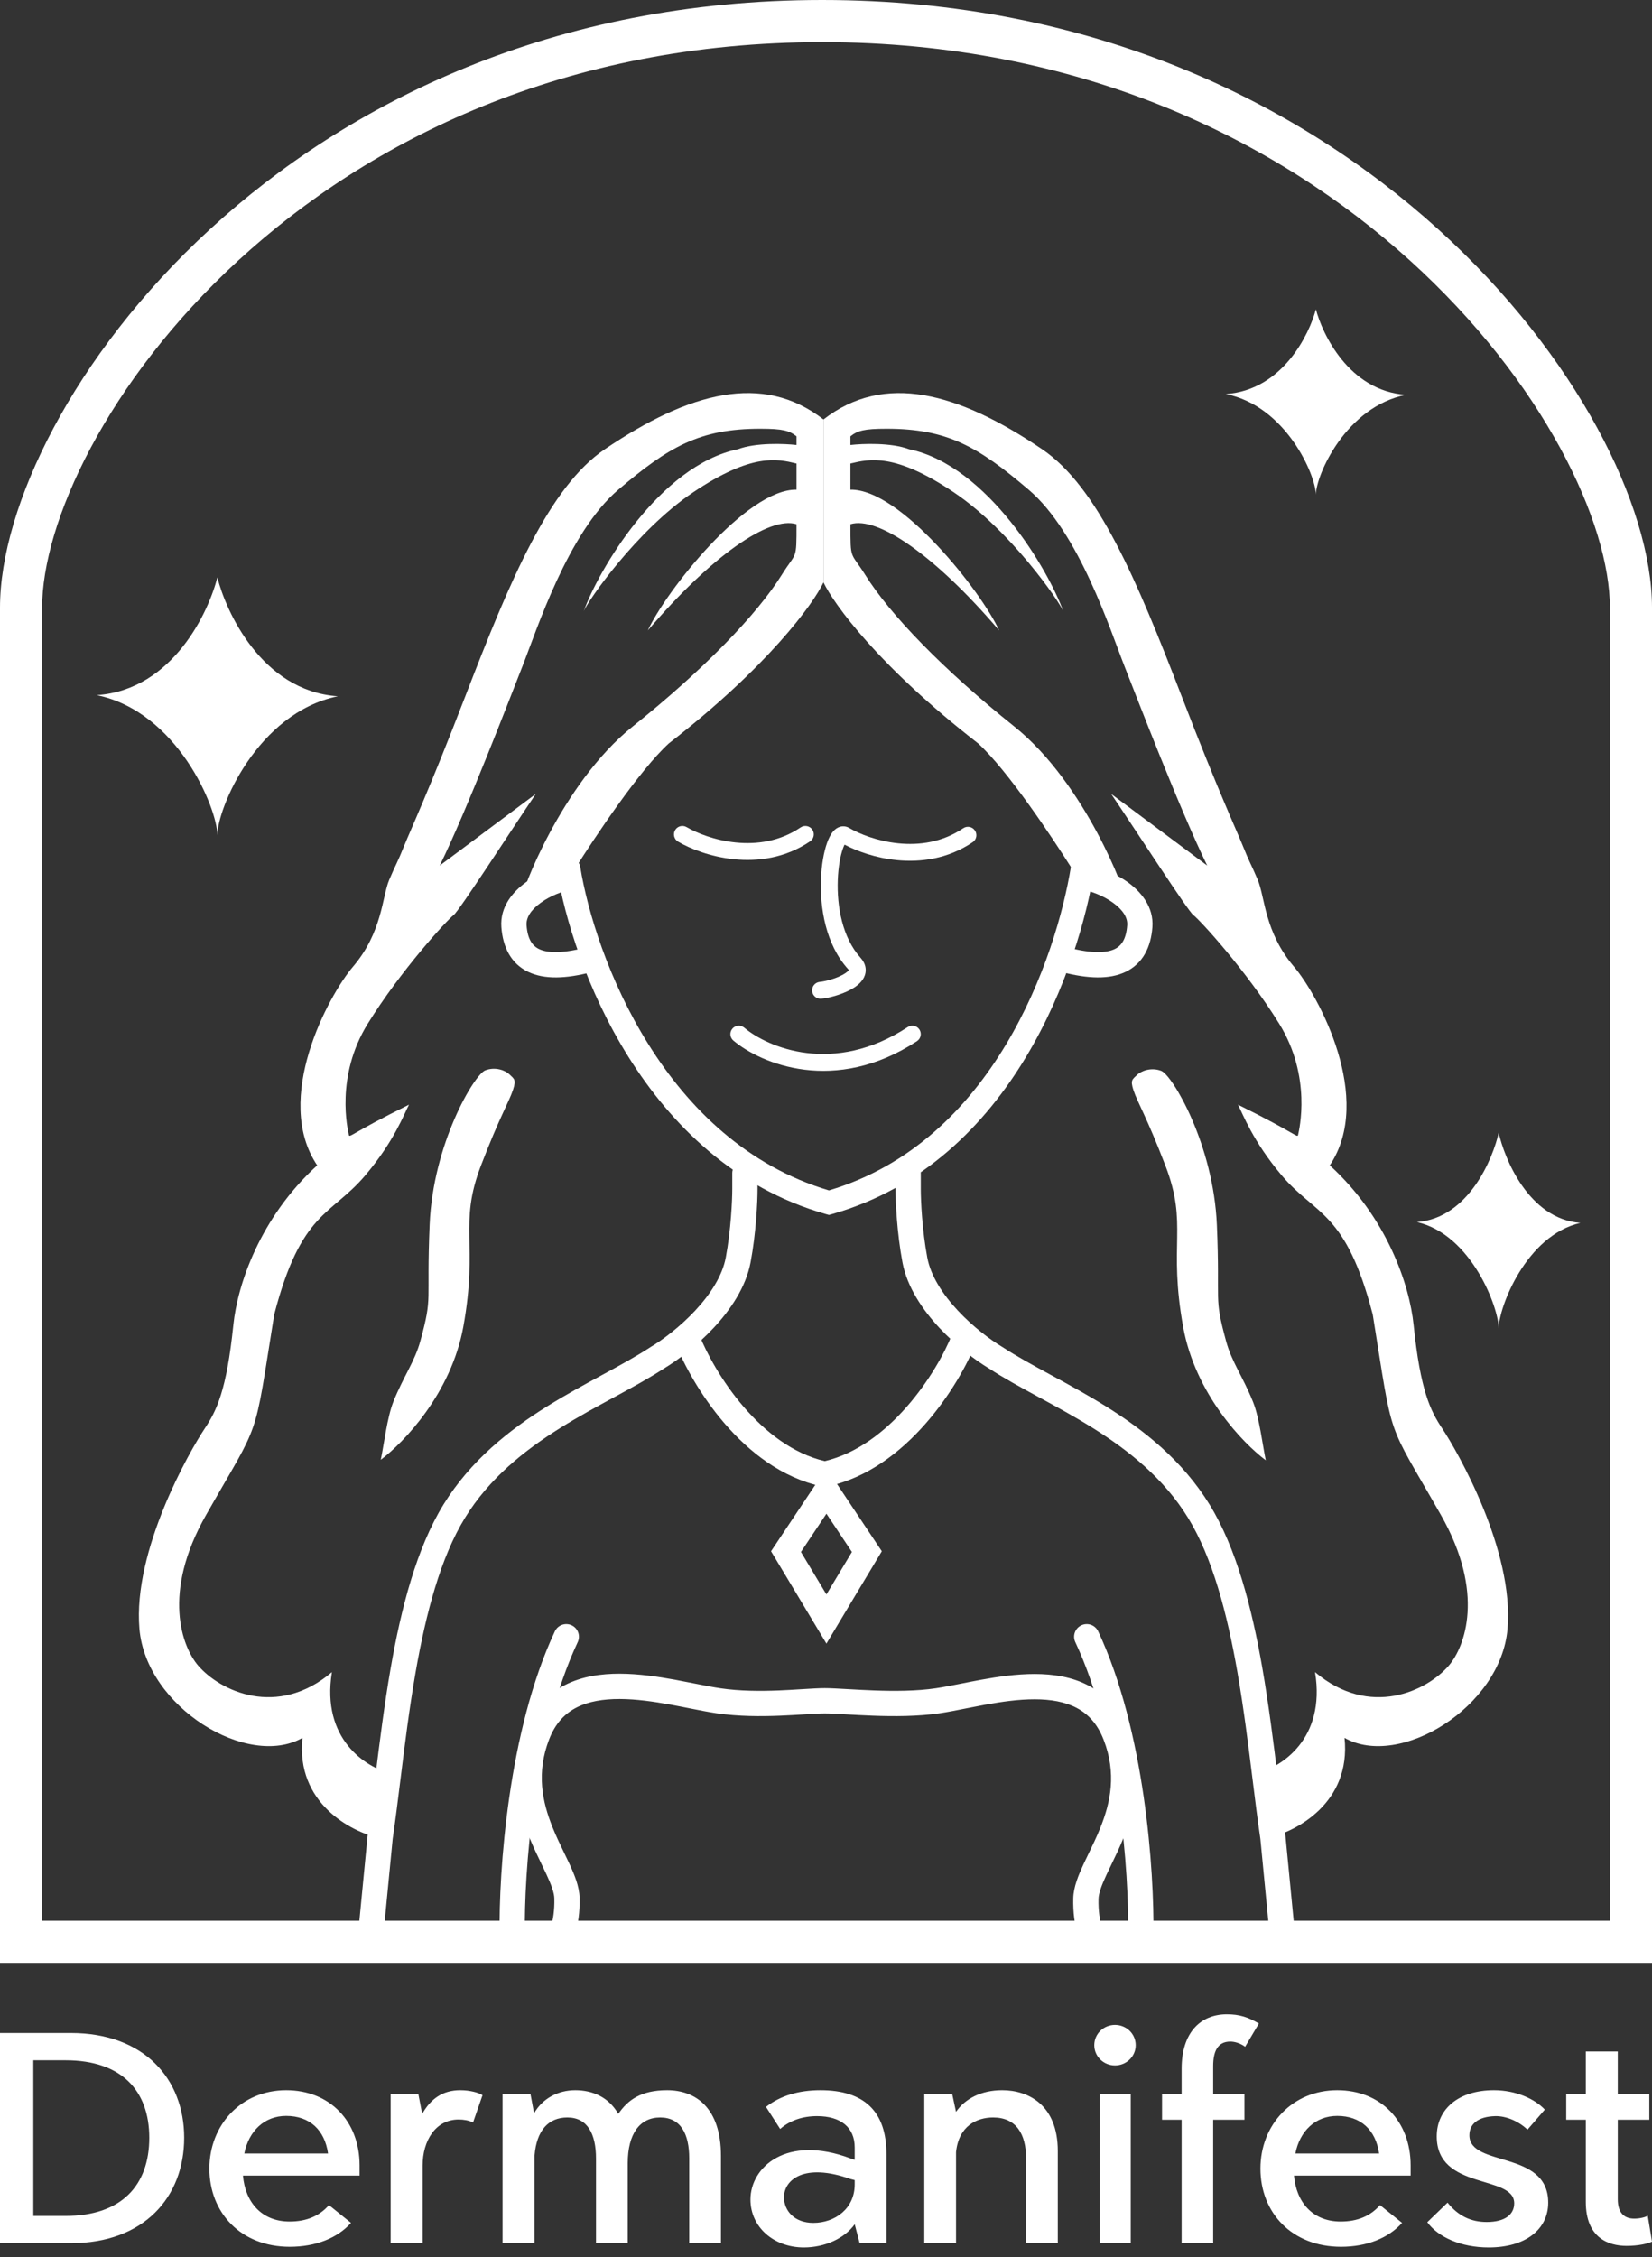 <svg width="93" height="127" viewBox="0 0 93 127" fill="none" xmlns="http://www.w3.org/2000/svg">
<rect x="0" y="0" width="93" height="127" fill="#333333" stroke="none"/>
<path fill-rule="evenodd" clip-rule="evenodd" d="M5.11 25.192C3.253 28.673 2.371 31.845 2.371 34.193V108.081H90.629V34.193C90.629 31.852 89.725 28.683 87.828 25.201C85.941 21.739 83.113 18.044 79.37 14.656C71.892 7.888 60.788 2.371 46.287 2.371C31.787 2.371 20.792 7.887 13.423 14.65C9.733 18.036 6.958 21.73 5.11 25.192ZM11.819 12.903C19.59 5.771 31.146 0 46.287 0C61.426 0 73.086 5.77 80.961 12.898C84.895 16.458 87.891 20.362 89.91 24.067C91.918 27.752 93 31.318 93 34.193V110.452H0V34.193C0 31.325 1.051 27.762 3.018 24.076C4.996 20.371 7.938 16.465 11.819 12.903Z" fill="white"/>
<path fill-rule="evenodd" clip-rule="evenodd" d="M51.124 65.304C51.517 65.304 51.835 65.622 51.835 66.015V66.916C51.835 67.533 51.91 69.211 52.203 70.769L52.203 70.769C52.394 71.791 53.066 72.829 53.925 73.749C54.776 74.66 55.747 75.387 56.421 75.791L56.434 75.798L56.446 75.806C57.219 76.313 58.126 76.808 59.128 77.352L59.176 77.378C60.156 77.91 61.215 78.485 62.266 79.141C64.405 80.477 66.563 82.18 68.091 84.659C69.613 87.129 70.476 90.495 71.061 93.844C71.424 95.92 71.691 98.064 71.934 100.016C72.08 101.194 72.218 102.302 72.363 103.282L72.365 103.3L72.899 108.819C72.937 109.21 72.651 109.558 72.26 109.595C71.869 109.633 71.521 109.347 71.483 108.956L70.953 103.472C70.798 102.427 70.658 101.298 70.512 100.115C70.275 98.201 70.02 96.148 69.66 94.089C69.08 90.77 68.251 87.632 66.88 85.406C65.515 83.191 63.563 81.629 61.512 80.348C60.498 79.715 59.471 79.157 58.483 78.62L58.449 78.602C57.464 78.067 56.507 77.546 55.678 77.004C54.9 76.537 53.829 75.731 52.885 74.721C51.946 73.715 51.068 72.437 50.804 71.031C50.491 69.364 50.413 67.595 50.413 66.916V66.015C50.413 65.622 50.731 65.304 51.124 65.304ZM60.876 91.455C61.231 91.288 61.655 91.441 61.822 91.796C64.453 97.396 64.983 105.298 64.932 108.897C64.927 109.29 64.604 109.604 64.211 109.599C63.818 109.593 63.504 109.27 63.51 108.877C63.559 105.342 63.025 97.704 60.534 92.401C60.367 92.046 60.52 91.622 60.876 91.455Z" fill="white"/>
<path d="M41.934 65.304C41.541 65.304 41.223 65.622 41.223 66.015V66.916C41.223 67.533 41.148 69.211 40.856 70.769L40.856 70.769C40.664 71.791 39.992 72.829 39.133 73.749C38.283 74.66 37.311 75.387 36.637 75.791L36.624 75.798L36.612 75.806C35.839 76.313 34.932 76.808 33.93 77.352L33.882 77.378C32.902 77.91 31.844 78.485 30.792 79.141C28.653 80.477 26.495 82.18 24.967 84.659C23.446 87.129 22.582 90.495 21.997 93.844C21.634 95.92 21.367 98.064 21.125 100.016L21.125 100.016L21.125 100.016C20.978 101.194 20.84 102.302 20.696 103.282L20.693 103.3L20.159 108.819C20.121 109.21 20.407 109.558 20.798 109.595C21.189 109.633 21.537 109.347 21.575 108.956L22.106 103.472C22.26 102.427 22.4 101.298 22.546 100.115C22.784 98.201 23.038 96.148 23.398 94.089C23.979 90.77 24.807 87.632 26.178 85.406C27.543 83.191 29.495 81.629 31.546 80.348C32.56 79.715 33.587 79.157 34.575 78.62L34.609 78.602C35.594 78.067 36.551 77.546 37.38 77.004C38.158 76.537 39.23 75.731 40.173 74.721C41.113 73.715 41.99 72.437 42.254 71.031C42.567 69.364 42.646 67.595 42.646 66.916V66.015C42.646 65.622 42.327 65.304 41.934 65.304Z" fill="white"/>
<path d="M32.183 91.455C31.827 91.288 31.403 91.441 31.236 91.796C28.606 97.396 28.075 105.298 28.126 108.897C28.131 109.29 28.454 109.604 28.847 109.599C29.24 109.593 29.554 109.27 29.548 108.877C29.499 105.342 30.033 97.704 32.524 92.401C32.691 92.046 32.538 91.622 32.183 91.455Z" fill="white"/>
<path fill-rule="evenodd" clip-rule="evenodd" d="M61.047 48.24C61.409 48.298 61.655 48.639 61.596 49.002C61.175 51.593 60.05 55.671 57.763 59.471C55.474 63.277 51.991 66.85 46.848 68.314L46.666 68.365L46.484 68.314C41.346 66.851 37.769 63.283 35.386 59.482C33.004 55.684 31.779 51.605 31.356 49.001C31.298 48.639 31.543 48.298 31.905 48.24C32.267 48.181 32.608 48.426 32.667 48.788C33.066 51.243 34.236 55.15 36.511 58.776C38.753 62.352 42.036 65.607 46.666 66.984C51.288 65.608 54.477 62.359 56.625 58.787C58.805 55.164 59.884 51.256 60.285 48.788C60.344 48.426 60.685 48.181 61.047 48.24Z" fill="white"/>
<path fill-rule="evenodd" clip-rule="evenodd" d="M62.66 50.799C62.103 50.395 61.408 50.141 60.971 50.072L61.195 48.667C61.849 48.771 62.754 49.11 63.495 49.647C64.223 50.175 64.961 51.026 64.875 52.173C64.792 53.278 64.352 54.216 63.364 54.688C62.45 55.125 61.236 55.073 59.814 54.706L60.17 53.328C61.499 53.672 62.3 53.62 62.75 53.405C63.126 53.225 63.397 52.859 63.456 52.067L63.456 52.066C63.488 51.649 63.23 51.212 62.66 50.799Z" fill="white"/>
<path fill-rule="evenodd" clip-rule="evenodd" d="M30.44 50.799C30.996 50.395 31.692 50.141 32.129 50.072L31.905 48.667C31.251 48.771 30.346 49.11 29.605 49.647C28.876 50.175 28.138 51.026 28.225 52.173C28.308 53.278 28.748 54.216 29.736 54.688C30.649 55.125 31.864 55.073 33.285 54.706L32.929 53.328C31.6 53.672 30.799 53.62 30.349 53.405C29.974 53.225 29.703 52.859 29.643 52.067L29.643 52.066C29.612 51.649 29.87 51.212 30.44 50.799Z" fill="white"/>
<path d="M21.318 103.419C19.785 103.072 16.646 101.47 17.026 97.79C13.943 99.545 8.229 96.068 7.849 91.658C7.47 87.247 10.67 81.665 11.524 80.385C12.189 79.389 12.757 78.251 13.137 74.552C13.368 72.296 14.631 68.515 17.856 65.574C15.342 61.828 18.496 56.009 19.871 54.396C21.529 52.452 21.503 50.479 21.91 49.511C22.29 48.61 22.36 48.577 22.764 47.567C23.073 46.792 24.13 44.532 26.178 39.22C28.739 32.581 30.921 27.397 34.051 25.277C38.794 22.066 42.943 20.948 46.358 23.603V32.77C45.781 33.988 43.232 37.504 37.655 41.829C35.986 43.346 33.45 47.172 32.391 48.847C31.443 49.464 29.517 50.583 29.403 50.507C29.261 50.413 31.585 44.105 35.616 40.88C39.647 37.655 42.617 34.573 44.01 32.344C44.84 31.016 44.84 31.585 44.84 29.498C43.322 29.024 40.074 31.253 36.47 35.474C37.466 33.292 42.019 27.506 44.84 27.554V26.084L44.823 26.079C43.773 25.827 42.33 25.48 39.031 27.696C35.828 29.847 33.087 33.83 32.865 34.383C33.656 32.159 37.105 26.199 41.544 25.277C42.55 24.898 44.161 24.961 44.84 25.04V24.552C44.437 24.234 44.08 24.125 42.801 24.125C39.386 24.125 37.655 25.135 34.81 27.554C31.964 29.973 30.21 35.474 29.403 37.513C28.758 39.144 26.273 45.623 24.756 48.705L30.162 44.674C28.708 46.824 25.842 51.261 25.539 51.489C25.159 51.774 22.551 54.619 20.701 57.607C18.852 60.595 19.586 63.597 19.634 63.834C19.681 64.071 19.634 63.834 23.025 62.16C22.756 62.665 22.195 64.213 20.559 66.143C18.637 68.411 16.955 68.135 15.437 73.968C14.253 81.319 14.726 79.754 11.596 85.255C9.092 89.656 10.26 92.668 11.145 93.711C12.378 95.156 15.603 96.699 18.685 94.091C18.069 97.885 20.63 99.45 21.958 99.782L21.318 103.419Z" fill="white"/>
<path d="M26.084 74.647C25.401 78.403 22.732 81.175 21.436 82.14C21.61 81.317 21.795 79.748 22.147 78.867C22.716 77.445 23.345 76.625 23.665 75.453C24.376 72.844 23.997 73.461 24.187 68.908C24.376 64.355 26.7 60.467 27.317 60.23C27.886 60.01 28.455 60.23 28.692 60.467C28.929 60.704 29.077 60.734 28.882 61.32C28.645 62.032 28.143 62.806 27.08 65.574C25.799 68.908 26.937 69.952 26.084 74.647Z" fill="white"/>
<path d="M71.398 103.419C72.932 103.071 76.07 101.47 75.691 97.79C78.773 99.545 84.487 96.068 84.867 91.658C85.246 87.247 82.047 81.665 81.192 80.385C80.527 79.389 79.959 78.251 79.58 74.552C79.348 72.296 78.085 68.515 74.86 65.574C77.374 61.828 74.221 56.009 72.845 54.396C71.186 52.452 71.213 50.479 70.806 49.511C70.427 48.61 70.356 48.577 69.953 47.567C69.643 46.792 68.587 44.532 66.538 39.22C63.977 32.581 61.795 27.397 58.665 25.277C53.923 22.066 49.772 20.948 46.358 23.603V32.77C46.935 33.988 49.484 37.504 55.061 41.829C56.73 43.346 59.266 47.172 60.325 48.847C61.274 49.464 63.199 50.583 63.313 50.507C63.455 50.413 61.132 44.105 57.1 40.88C53.069 37.655 50.099 34.573 48.706 32.344C47.875 31.016 47.875 31.585 47.875 29.498C49.393 29.024 52.642 31.253 56.247 35.474C55.251 33.292 50.697 27.506 47.875 27.554V26.084L47.893 26.079C48.943 25.827 50.386 25.48 53.686 27.696C56.888 29.847 59.629 33.83 59.851 34.383C59.06 32.159 55.611 26.199 51.172 25.277C50.167 24.898 48.555 24.961 47.875 25.04V24.552C48.279 24.234 48.636 24.125 49.915 24.125C53.329 24.125 55.061 25.135 57.907 27.554C60.752 29.973 62.507 35.474 63.313 37.513C63.958 39.144 66.443 45.623 67.961 48.705L62.554 44.674C64.008 46.824 66.874 51.261 67.177 51.489C67.557 51.774 70.165 54.619 72.014 57.607C73.864 60.595 73.13 63.597 73.082 63.834C73.035 64.071 73.082 63.834 69.691 62.16C69.96 62.665 70.522 64.213 72.157 66.143C74.079 68.411 75.761 68.135 77.279 73.968C78.463 81.319 77.99 79.754 81.12 85.255C83.624 89.656 82.457 92.668 81.572 93.711C80.338 95.156 77.114 96.699 74.031 94.091C74.648 97.885 72.087 99.45 70.759 99.782L71.398 103.419Z" fill="white"/>
<path d="M66.608 74.676C67.291 78.432 69.96 81.204 71.256 82.169C71.082 81.347 70.897 79.777 70.544 78.897C69.975 77.474 69.347 76.655 69.027 75.482C68.315 72.874 68.695 73.49 68.505 68.938C68.315 64.385 65.992 60.496 65.375 60.259C64.806 60.04 64.237 60.259 64 60.496C63.763 60.733 63.615 60.763 63.81 61.35C64.047 62.061 64.549 62.835 65.612 65.604C66.893 68.938 65.754 69.981 66.608 74.676Z" fill="white"/>
<path fill-rule="evenodd" clip-rule="evenodd" d="M38.006 46.71C38.139 46.484 38.429 46.409 38.655 46.542C39.217 46.874 40.238 47.286 41.419 47.406C42.594 47.525 43.897 47.352 45.072 46.558C45.289 46.411 45.584 46.468 45.731 46.685C45.878 46.902 45.821 47.197 45.604 47.343C44.199 48.294 42.657 48.485 41.323 48.349C39.995 48.215 38.844 47.755 38.173 47.359C37.948 47.226 37.873 46.935 38.006 46.71Z" fill="white"/>
<path fill-rule="evenodd" clip-rule="evenodd" d="M47.294 46.521C47.472 46.471 47.654 46.499 47.808 46.59C48.37 46.921 49.391 47.334 50.572 47.453C51.747 47.572 53.05 47.4 54.225 46.605C54.442 46.458 54.737 46.515 54.884 46.732C55.031 46.949 54.974 47.244 54.757 47.391C53.352 48.341 51.81 48.532 50.476 48.397C49.283 48.276 48.232 47.892 47.545 47.528C47.518 47.582 47.487 47.652 47.455 47.742C47.311 48.143 47.192 48.772 47.164 49.51C47.106 51.002 47.424 52.766 48.44 53.888C48.58 54.043 48.686 54.225 48.722 54.434C48.759 54.648 48.715 54.847 48.629 55.015C48.469 55.324 48.161 55.539 47.894 55.684C47.341 55.984 46.608 56.169 46.227 56.197C45.966 56.217 45.738 56.021 45.719 55.76C45.699 55.498 45.895 55.271 46.156 55.251C46.408 55.232 47.01 55.085 47.441 54.851C47.656 54.734 47.753 54.636 47.783 54.586C47.776 54.574 47.763 54.553 47.737 54.525C46.477 53.134 46.154 51.069 46.216 49.474C46.247 48.668 46.377 47.938 46.562 47.422C46.652 47.172 46.77 46.926 46.931 46.753C47.013 46.665 47.132 46.567 47.294 46.521Z" fill="white"/>
<path fill-rule="evenodd" clip-rule="evenodd" d="M51.758 57.93C51.901 58.149 51.84 58.443 51.621 58.587C47.006 61.611 42.83 59.857 41.285 58.553C41.085 58.383 41.06 58.084 41.229 57.884C41.398 57.684 41.697 57.659 41.898 57.828C43.199 58.927 46.914 60.537 51.101 57.794C51.32 57.65 51.614 57.711 51.758 57.93Z" fill="white"/>
<path fill-rule="evenodd" clip-rule="evenodd" d="M38.438 74.696C38.803 74.552 39.216 74.732 39.36 75.097C39.761 76.113 40.62 77.721 41.872 79.172C43.094 80.588 44.635 81.793 46.429 82.217C48.226 81.792 49.792 80.585 51.038 79.167C52.314 77.715 53.194 76.107 53.592 75.097C53.736 74.732 54.149 74.552 54.515 74.696C54.88 74.84 55.06 75.253 54.916 75.619C54.46 76.774 53.496 78.524 52.107 80.106C50.721 81.684 48.852 83.162 46.576 83.642L46.429 83.673L46.282 83.642C44.003 83.161 42.157 81.681 40.794 80.101C39.428 78.518 38.49 76.768 38.037 75.619C37.893 75.253 38.072 74.84 38.438 74.696Z" fill="white"/>
<path fill-rule="evenodd" clip-rule="evenodd" d="M46.524 82.612L49.642 87.289L46.524 92.486L43.406 87.289L46.524 82.612ZM45.089 87.329L46.524 89.72L47.959 87.329L46.524 85.177L45.089 87.329Z" fill="white"/>
<path fill-rule="evenodd" clip-rule="evenodd" d="M39.136 94.739C39.661 94.843 40.131 94.936 40.557 94.999C41.65 95.161 42.808 95.162 43.854 95.121C44.285 95.103 44.718 95.077 45.118 95.052C45.639 95.02 46.102 94.992 46.429 94.992C46.747 94.992 47.224 95.019 47.77 95.05C48.213 95.075 48.703 95.102 49.191 95.12C50.337 95.163 51.589 95.16 52.68 94.999C53.108 94.936 53.575 94.843 54.095 94.74C54.441 94.671 54.81 94.597 55.206 94.525C56.163 94.35 57.218 94.195 58.25 94.196C59.28 94.197 60.335 94.353 61.264 94.84C62.212 95.337 62.978 96.153 63.453 97.375C64.374 99.742 63.913 101.768 63.261 103.388C63.036 103.944 62.778 104.478 62.55 104.948C62.456 105.143 62.367 105.326 62.288 105.495C61.997 106.122 61.849 106.543 61.842 106.851C61.825 107.538 61.915 108.055 62.022 108.411C62.077 108.589 62.134 108.724 62.184 108.819C62.231 108.91 62.263 108.951 62.267 108.956C62.268 108.956 62.268 108.956 62.267 108.956C62.535 109.244 62.52 109.694 62.232 109.962C61.945 110.229 61.495 110.214 61.227 109.926C60.835 109.506 60.379 108.443 60.419 106.815C60.435 106.174 60.715 105.505 60.998 104.895C61.095 104.688 61.194 104.483 61.294 104.276C61.513 103.825 61.736 103.366 61.941 102.856C62.521 101.417 62.867 99.791 62.127 97.89C61.772 96.977 61.235 96.432 60.603 96.1C59.952 95.759 59.151 95.62 58.249 95.619C57.348 95.618 56.394 95.754 55.462 95.924C55.121 95.987 54.773 96.056 54.432 96.123C53.877 96.234 53.342 96.34 52.888 96.407C51.664 96.587 50.308 96.585 49.139 96.542C48.564 96.521 48.054 96.491 47.617 96.466C47.126 96.438 46.726 96.415 46.429 96.415C46.126 96.415 45.747 96.438 45.284 96.468C44.889 96.492 44.432 96.521 43.911 96.542C42.832 96.585 41.571 96.587 40.349 96.407C39.897 96.34 39.359 96.234 38.799 96.123C38.451 96.054 38.095 95.983 37.745 95.919C36.796 95.746 35.817 95.605 34.891 95.602C33.962 95.6 33.136 95.736 32.466 96.077C31.817 96.408 31.273 96.951 30.92 97.858C30.181 99.759 30.526 101.385 31.107 102.824C31.312 103.333 31.535 103.793 31.753 104.244C31.853 104.451 31.953 104.656 32.049 104.863C32.333 105.472 32.612 106.142 32.628 106.783C32.669 108.411 32.213 109.474 31.82 109.894C31.552 110.182 31.102 110.197 30.815 109.929C30.528 109.661 30.512 109.211 30.78 108.924C30.78 108.924 30.78 108.924 30.781 108.923C30.785 108.918 30.817 108.878 30.864 108.787C30.913 108.692 30.971 108.557 31.025 108.379C31.133 108.023 31.223 107.506 31.206 106.818C31.198 106.51 31.051 106.09 30.759 105.463C30.68 105.294 30.592 105.11 30.497 104.916C30.27 104.446 30.011 103.911 29.787 103.356C29.134 101.736 28.674 99.709 29.594 97.342C30.071 96.115 30.855 95.301 31.821 94.809C32.767 94.328 33.844 94.177 34.895 94.18C35.949 94.183 37.027 94.342 38.001 94.519C38.406 94.594 38.783 94.668 39.136 94.739Z" fill="white"/>
<path d="M74.078 27.838C74.078 26.759 72.403 22.846 69.003 22.172C72.226 21.956 73.728 18.754 74.078 17.405C74.427 18.754 75.929 22.001 79.152 22.217C75.752 22.892 74.078 26.759 74.078 27.838Z" fill="white"/>
<path d="M12.236 46.998C12.236 45.497 9.998 40.055 5.454 39.116C9.761 38.816 11.77 34.362 12.236 32.486C12.702 34.362 14.711 38.879 19.017 39.179C14.473 40.117 12.236 45.497 12.236 46.998Z" fill="white"/>
<path d="M84.369 74.742C84.369 73.603 82.851 69.477 79.769 68.766C82.69 68.538 84.053 65.162 84.369 63.739C84.684 65.162 86.047 68.586 88.969 68.813C85.886 69.525 84.369 73.603 84.369 74.742Z" fill="white"/>
<path d="M3.993 114.397H0V126.223H3.993C8.112 126.223 10.368 123.625 10.368 120.291C10.368 116.983 8.112 114.397 3.993 114.397ZM3.689 124.69H1.876V115.931H3.689C6.857 115.931 8.404 117.655 8.404 120.291C8.404 122.953 6.857 124.69 3.689 124.69ZM20.243 121.85C20.243 119.353 18.557 117.617 16.11 117.617C13.588 117.617 11.788 119.556 11.788 122.028C11.788 124.512 13.563 126.426 16.313 126.426C17.784 126.426 19 125.932 19.761 125.082L18.519 124.081C17.986 124.69 17.264 125.006 16.301 125.006C14.729 125.006 13.804 123.916 13.677 122.421H20.243V121.85ZM16.11 119.062C17.429 119.062 18.278 119.847 18.468 121.178H13.753C14.006 119.911 14.881 119.062 16.11 119.062ZM25.909 117.617C24.92 117.617 24.248 118.098 23.767 118.948L23.551 117.832H21.992V126.223H23.792V121.85C23.792 120.481 24.502 119.264 25.82 119.264C26.111 119.264 26.39 119.315 26.631 119.429L27.164 117.895C26.948 117.756 26.466 117.617 25.909 117.617ZM37.557 117.617C36.074 117.617 35.339 118.174 34.807 118.948C34.262 117.997 33.349 117.617 32.386 117.617C31.422 117.617 30.548 118.073 30.066 118.91L29.863 117.832H28.292V126.223H30.092V121.292C30.206 119.886 30.865 119.15 31.942 119.15C33.083 119.15 33.552 120.088 33.552 121.457V126.223H35.339V121.723C35.339 120.076 36.011 119.15 37.164 119.15C38.331 119.15 38.8 120.088 38.8 121.445V126.223H40.587V121.318C40.587 118.58 39.142 117.617 37.557 117.617ZM45.252 126.464C46.43 126.464 47.546 125.957 48.116 125.159L48.395 126.223H49.903V121.204C49.903 118.821 48.661 117.617 46.19 117.617C44.947 117.617 43.92 117.933 43.122 118.555L43.92 119.797C44.466 119.315 45.188 119.074 45.999 119.074C47.33 119.074 48.116 119.708 48.116 120.836V121.533L47.888 121.457C44.25 120.088 42.247 121.964 42.247 123.764C42.247 125.336 43.578 126.464 45.252 126.464ZM45.784 125.082C44.732 125.082 44.136 124.411 44.136 123.637C44.136 122.661 45.264 121.685 47.875 122.611L48.116 122.674V122.915C48.116 124.284 47.001 125.082 45.784 125.082ZM56.419 117.617C55.227 117.617 54.327 118.098 53.82 118.833L53.605 117.832H52.033V126.223H53.82V121.102C53.972 119.632 54.974 119.15 55.911 119.15C57.204 119.15 57.762 120.076 57.762 121.445V126.223H59.549V121.039C59.549 118.428 57.876 117.617 56.419 117.617ZM62.769 116.222C63.415 116.222 63.935 115.715 63.935 115.082C63.935 114.448 63.415 113.941 62.769 113.941C62.123 113.941 61.603 114.448 61.603 115.082C61.603 115.715 62.123 116.222 62.769 116.222ZM61.907 126.223H63.656V117.832H61.907V126.223ZM69.259 114.879C69.5 114.879 69.817 114.967 70.095 115.17L70.869 113.865C70.273 113.51 69.778 113.345 69.069 113.345C67.573 113.345 66.521 114.384 66.521 116.4V117.832H65.418V119.277H66.521V126.223H68.296V119.277H70.057V117.832H68.296V116.26C68.296 115.449 68.536 114.879 69.259 114.879ZM79.412 121.85C79.412 119.353 77.726 117.617 75.28 117.617C72.757 117.617 70.957 119.556 70.957 122.028C70.957 124.512 72.732 126.426 75.495 126.426C76.953 126.426 78.17 125.932 78.93 125.082L77.688 124.081C77.156 124.69 76.433 125.006 75.47 125.006C73.898 125.006 72.973 123.916 72.846 122.421H79.412V121.85ZM75.28 119.062C76.598 119.062 77.447 119.847 77.637 121.178H72.922C73.175 119.911 74.05 119.062 75.28 119.062ZM80.35 125.044C80.958 125.881 82.239 126.464 83.81 126.464C85.876 126.464 87.157 125.45 87.157 123.942C87.157 120.963 82.72 121.964 82.72 120.152C82.72 119.518 83.202 119.1 84.178 119.074C84.786 119.062 85.483 119.353 85.99 119.835L86.966 118.707C86.409 118.111 85.344 117.617 84.102 117.617C82.112 117.617 80.882 118.669 80.882 120.215C80.882 123.27 85.243 122.345 85.243 123.98C85.243 124.601 84.736 125.032 83.696 125.032C82.86 125.032 82.112 124.728 81.491 123.942L80.35 125.044ZM92.759 124.677C92.645 124.753 92.341 124.842 91.999 124.842C91.428 124.842 91.073 124.512 91.073 123.752V119.277H92.848V117.832H91.073V115.436H89.273V117.832H88.171V119.277H89.273V123.904C89.273 125.919 90.541 126.375 91.568 126.375C92.24 126.375 92.772 126.249 93 126.135L92.759 124.677Z" fill="white"/>
</svg>
